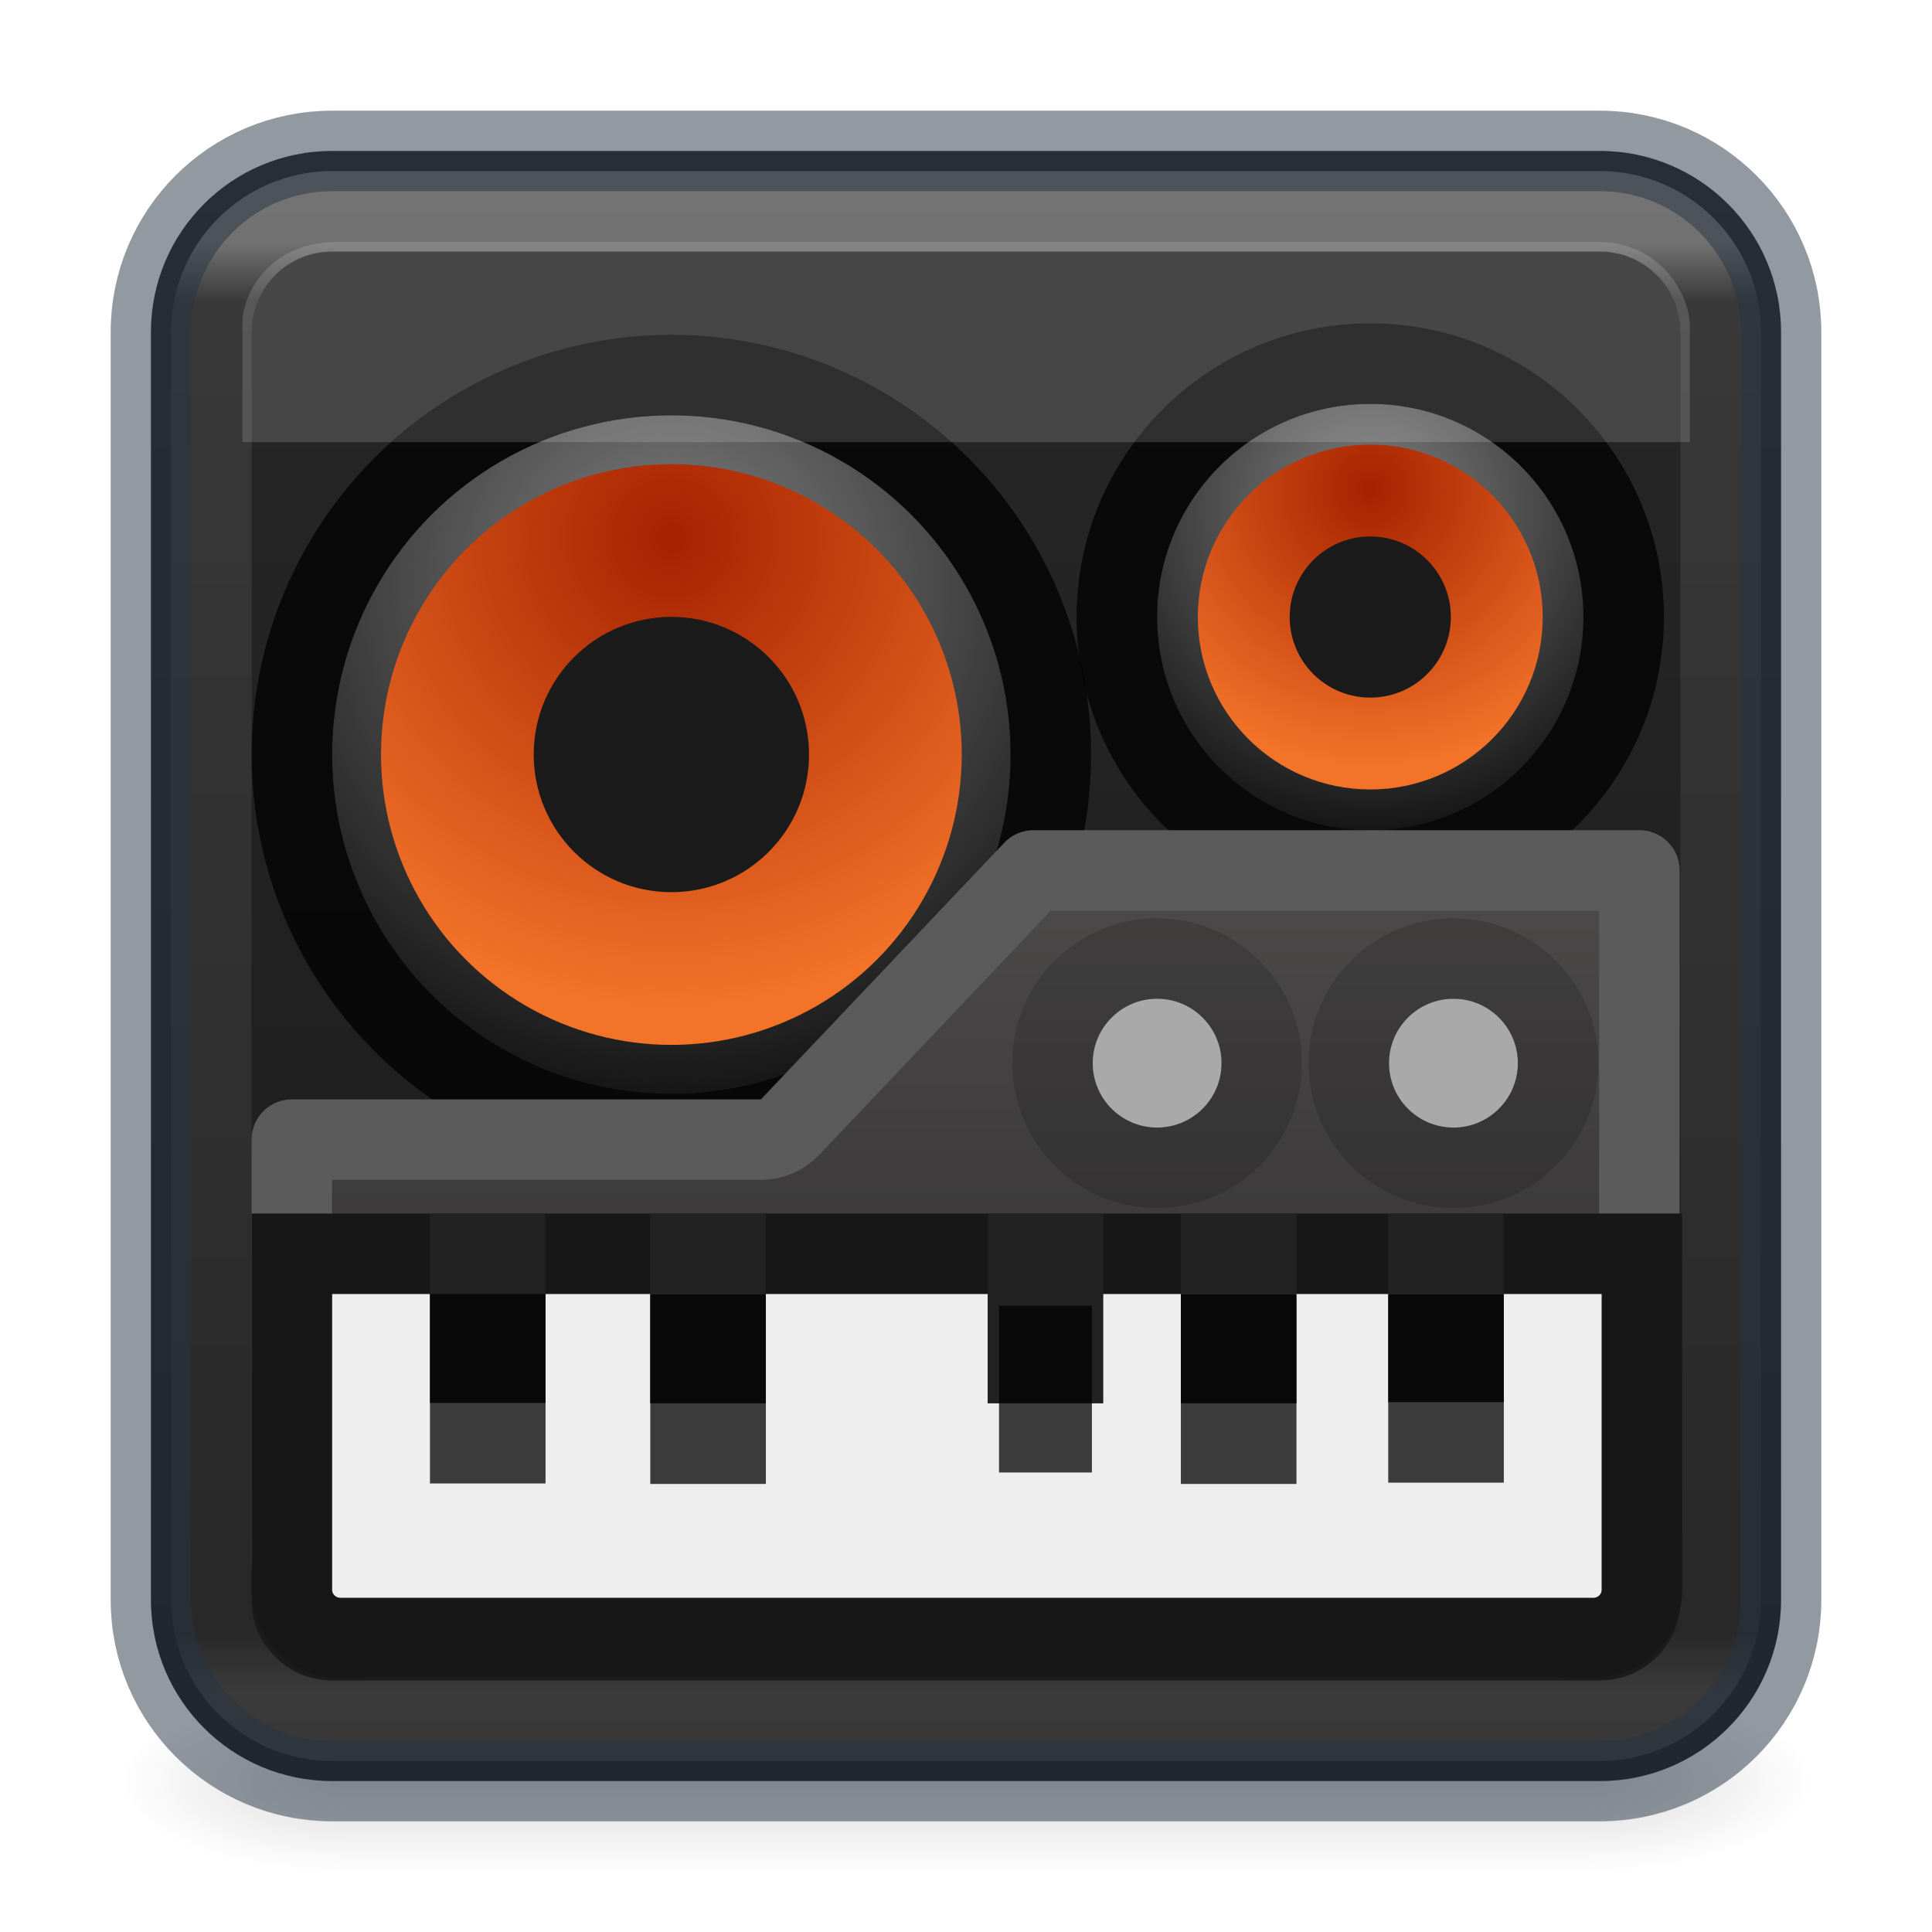 <svg width="24" height="24" viewBox="0 0 24 24" fill="none" xmlns="http://www.w3.org/2000/svg">
<g opacity="0.4">
<path opacity="0.4" d="M22.5 21H19.737V23.25H22.5V21Z" fill="url(#paint0_radial)"/>
<path opacity="0.4" d="M1.5 23.25H4.263V21H1.5V23.25Z" fill="url(#paint1_radial)"/>
<path opacity="0.4" d="M19.737 21H4.263V23.25H19.737V21Z" fill="url(#paint2_linear)"/>
</g>
<path d="M19.875 1.875H4.125C2.882 1.875 1.875 2.882 1.875 4.125V19.875C1.875 21.118 2.882 22.125 4.125 22.125H19.875C21.118 22.125 22.125 21.118 22.125 19.875V4.125C22.125 2.882 21.118 1.875 19.875 1.875Z" fill="url(#paint3_linear)"/>
<path opacity="0.35" d="M19.875 2.625H4.125C3.297 2.625 2.625 3.297 2.625 4.125V19.875C2.625 20.703 3.297 21.375 4.125 21.375H19.875C20.703 21.375 21.375 20.703 21.375 19.875V4.125C21.375 3.297 20.703 2.625 19.875 2.625Z" stroke="url(#paint4_linear)" stroke-linecap="round" stroke-linejoin="round"/>
<path opacity="0.5" d="M19.875 1.875H4.125C2.882 1.875 1.875 2.882 1.875 4.125V19.875C1.875 21.118 2.882 22.125 4.125 22.125H19.875C21.118 22.125 22.125 21.118 22.125 19.875V4.125C22.125 2.882 21.118 1.875 19.875 1.875Z" stroke="#273445" stroke-width="1"/>
<circle cx="8.34" cy="9.373" r="4.214" fill="url(#paint5_radial)"/>
<circle cx="8.34" cy="9.373" r="4.714" stroke="black" stroke-opacity="0.75"/>
<g filter="url(#filter0_d)">
<circle cx="8.34" cy="9.373" r="3.607" fill="url(#paint6_radial)"/>
</g>
<circle cx="8.34" cy="9.373" r="1.71" fill="#1B1B1B"/>
<circle cx="17.022" cy="7.665" r="2.648" fill="url(#paint7_radial)"/>
<circle cx="17.022" cy="7.665" r="3.148" stroke="black" stroke-opacity="0.75"/>
<g filter="url(#filter1_d)">
<circle cx="17.022" cy="7.665" r="2.142" fill="url(#paint8_radial)"/>
</g>
<circle cx="17.022" cy="7.665" r="1.001" fill="#1B1B1B"/>
<path d="M20.365 10.813V10.822V10.835V10.847V10.86V10.873V10.886V10.899V10.912V10.926V10.939V10.953V10.966V10.98V10.994V11.008V11.023V11.037V11.051V11.066V11.081V11.095V11.11V11.125V11.14V11.156V11.171V11.187V11.202V11.218V11.234V11.25V11.266V11.282V11.298V11.315V11.331V11.348V11.365V11.382V11.399V11.415V11.433V11.45V11.467V11.485V11.502V11.52V11.538V11.556V11.574V11.592V11.61V11.628V11.646V11.665V11.683V11.702V11.721V11.739V11.758V11.777V11.796V11.816V11.835V11.854V11.874V11.893V11.913V11.933V11.953V11.972V11.992V12.012V12.033V12.053V12.073V12.093V12.114V12.134V12.155V12.176V12.196V12.217V12.238V12.259V12.28V12.301V12.322V12.344V12.365V12.387V12.408V12.43V12.451V12.473V12.495V12.517V12.539V12.56V12.582V12.605V12.627V12.649V12.671V12.694V12.716V12.738V12.761V12.784V12.806V12.829V12.852V12.874V12.897V12.92V12.943V12.966V12.989V13.012V13.036V13.059V13.082V13.105V13.129V13.152V13.176V13.199V13.223V13.246V13.27V13.294V13.317V13.341V13.365V13.389V13.413V13.437V13.46V13.485V13.509V13.533V13.557V13.581V13.605V13.629V13.654V13.678V13.702V13.726V13.751V13.775V13.8V13.824V13.849V13.873V13.898V13.922V13.947V13.972V13.996V14.021V14.046V14.07V14.095V14.12V14.145V14.169V14.194V14.219V14.244V14.269V14.293V14.318V14.343V14.368V14.393V14.418V14.443V14.468V14.493V14.518V14.543V14.568V14.593V14.618V14.643V14.668V14.693V14.718V14.743V14.768V14.793V14.818V14.843V14.868V14.893V14.918V14.943V14.968V14.993V15.018V15.043V15.068V15.093V15.118V15.143V15.168V15.193V15.218V15.243V15.268V15.293V15.317V15.342V15.367V15.392V15.417V15.442V15.466V15.491V15.516V15.541V15.565V15.59V15.615V15.639V15.664V15.689V15.713V15.738V15.762V15.787V15.811V15.836V15.86V15.885V15.909V15.933V15.958V15.982V16.006V16.03V16.055V16.079V16.103V16.127V16.151V16.175V16.199V16.223V16.247V16.271V16.294V16.318V16.342V16.366V16.389V16.413V16.436V16.46V16.483V16.507V16.53V16.553V16.576V16.6V16.623V16.646V16.669V16.692V16.715V16.738V16.761V16.784V16.806V16.829V16.852V16.874V16.897V16.919V16.942V16.964V16.986V17.008V17.03V17.052V17.075V17.096V17.118V17.14V17.162V17.184V17.205V17.227V17.248V17.27V17.291V17.312V17.333V17.355V17.376V17.396V17.417V17.438V17.459V17.48V17.5V17.521V17.541V17.561V17.582V17.602V17.622V17.642V17.662V17.682V17.702V17.721V17.741V17.761V17.78V17.799V17.819V17.838V17.857V17.876V17.895V17.913V17.932V17.951V17.969V17.988V18.006V18.024V18.042V18.06V18.078V18.096V18.114V18.131V18.149V18.166V18.184V18.201V18.218V18.235V18.252V18.269V18.286V18.302V18.319V18.335V18.351V18.367V18.384V18.399V18.415V18.431V18.447V18.462V18.477V18.493V18.508V18.523V18.538V18.552V18.567V18.582V18.596V18.61V18.625V18.639V18.653V18.666V18.68V18.694V18.707V18.72V18.734V18.747V18.76V18.772V18.785V18.798V18.81V18.822V18.834V18.846V18.858V18.87V18.882V18.893V18.904V18.916V18.927V18.938V18.948V18.959V18.97V18.98V18.99V19V19.01V19.02V19.029V19.039V19.048V19.058V19.067V19.075V19.084V19.093V19.101V19.11V19.118V19.126V19.134V19.141V19.149V19.156V19.163V19.17V19.177V19.184V19.191V19.197V19.203V19.209V19.215V19.221V19.227V19.232V19.238V19.243V19.248C20.365 19.856 19.914 20.346 19.369 20.346H19.364H19.358H19.352H19.346H19.34H19.333H19.326H19.319H19.312H19.304H19.296H19.288H19.279H19.27H19.261H19.252H19.242H19.232H19.222H19.212H19.201H19.19H19.179H19.168H19.156H19.144H19.132H19.119H19.106H19.093H19.08H19.067H19.053H19.039H19.025H19.01H18.996H18.981H18.965H18.95H18.886H18.869H18.852H18.835H18.818H18.8H18.783H18.765H18.747H18.728H18.709H18.691H18.671H18.652H18.633H18.613H18.593H18.573H18.552H18.531H18.511H18.489H18.468H18.447H18.425H18.403H18.381H18.359H18.336H18.313H18.291H18.267H18.244H18.221H18.197H18.173H18.149H18.124H18.1H18.075H18.05H18.025H18H17.974H17.949H17.923H17.897H17.871H17.845H17.818H17.791H17.764H17.737H17.71H17.682H17.655H17.627H17.599H17.571H17.543H17.514H17.485H17.457H17.428H17.399H17.369H17.34H17.31H17.28H17.25H17.22H17.19H17.16H17.129H17.098H17.068H17.037H17.005H16.974H16.943H16.911H16.879H16.847H16.815H16.783H16.751H16.718H16.686H16.653H16.62H16.587H16.554H16.521H16.487H16.454H16.42H16.386H16.352H16.318H16.284H16.25H16.215H16.181H16.146H16.111H16.076H16.041H16.006H15.971H15.936H15.9H15.864H15.829H15.793H15.757H15.721H15.685H15.649H15.612H15.576H15.539H15.503H15.466H15.429H15.392H15.355H15.318H15.281H15.243H15.206H15.168H15.131H15.093H15.056H15.018H14.98H14.942H14.903H14.865H14.827H14.789H14.75H14.712H14.673H14.635H14.596H14.557H14.518H14.479H14.44H14.401H14.362H14.323H14.284H14.244H14.205H14.165H14.126H14.086H14.046H14.007H13.967H13.927H13.887H13.848H13.807H13.768H13.727H13.687H13.647H13.607H13.567H13.526H13.486H13.446H13.405H13.365H13.324H13.284H13.243H13.203H13.162H13.121H13.081H13.04H12.999H12.958H12.917H12.877H12.836H12.795H12.754H12.713H12.672H12.631H12.59H12.549H12.508H12.467H12.426H12.385H12.344H12.303H12.261H12.22H12.179H12.138H12.097H12.056H12.015H11.974H11.933H11.891H11.85H11.809H11.768H11.727H11.686H11.645H11.604H11.563H11.521H11.48H11.439H11.398H11.357H11.316H11.275H11.234H11.194H11.152H11.112H11.071H11.03H10.989H10.948H10.908H10.867H10.826H10.785H10.745H10.704H10.664H10.623H10.582H10.542H10.502H10.461H10.421H10.38H10.34H10.3H10.26H10.22H10.18H10.14H10.1H10.06H10.02H9.98H9.94H9.901H9.861H9.821H9.782H9.742H9.703H9.664H9.624H9.585H9.546H9.507H9.468H9.429H9.39H9.351H9.312H9.274H9.235H9.197H9.158H9.12H9.081H9.043H9.005H8.967H8.929H8.891H8.853H8.816H8.778H8.741H8.703H8.666H8.629H8.591H8.554H8.517H8.48H8.444H8.407H8.37H8.334H8.298H8.261H8.225H8.189H8.153H8.117H8.082H8.046H8.011H7.975H7.94H7.905H7.87H7.835H7.8H7.765H7.731H7.696H7.662H7.628H7.594H7.56H7.526H7.492H7.458H7.425H7.392H7.359H7.325H7.293H7.26H7.227H7.195H7.162H7.13H7.098H7.066H7.034H7.003H6.971H6.94H6.909H6.878H6.847H6.816H6.785H6.755H6.725H6.694H6.664H6.635H6.605H6.575H6.546H6.517H6.488H6.459H6.43H6.402H6.374H6.345H6.317H6.29H6.262H6.234H6.207H6.18H6.153H6.126H6.1H6.073H6.047H6.021H5.995H5.969H5.944H5.919H5.893H5.869H5.844H5.819H5.795H5.771H5.747H5.723H5.699H5.676H5.653H5.63H5.607H5.585H5.562H5.54H5.518H5.496H5.475H5.453H5.432H5.411H5.391H5.37H5.35H5.33H5.31H5.291H5.271H5.252H5.233H5.214H5.196H5.178H5.159H5.142H5.124H5.107H5.09H5.073H5.056H5.04H5.023H5.007H4.992H4.976H4.961H4.946H4.931H4.917H4.902H4.888H4.875H4.861H4.848H4.835H4.822H4.809H4.797H4.785H4.773H4.762H4.751H4.74H4.729H4.718H4.708H4.698H4.688H4.679H4.67H4.661H4.652H4.644H4.636H4.628H4.621H4.613H4.606H4.6H4.593H4.587H4.581H4.576H4.57H4.565H4.561H4.556H4.552C4.363 20.346 4.126 20.25 3.929 20.059C3.736 19.871 3.625 19.633 3.625 19.4V19.395V19.391V19.386V19.381V19.376V19.371V19.366V19.36V19.355V19.349V19.344V19.338V19.332V19.326V19.321V19.314V19.308V19.302V19.296V19.29V19.283V19.276V19.27V19.263V19.256V19.249V19.242V19.235V19.228V19.221V19.214V19.206V19.199V19.191V19.183V19.176V19.168V19.16V19.152V19.144V19.136V19.128V19.119V19.111V19.102V19.094V19.085V19.077V19.068V19.059V19.05V19.041V19.032V19.023V19.014V19.005V18.995V18.986V18.976V18.967V18.957V18.947V18.938V18.928V18.918V18.908V18.898V18.888V18.878V18.867V18.857V18.847V18.836V18.826V18.815V18.804V18.794V18.783V18.772V18.761V18.75V18.739V18.728V18.717V18.706V18.694V18.683V18.672V18.66V18.649V18.637V18.625V18.614V18.602V18.59V18.578V18.567V18.555V18.543V18.53V18.518V18.506V18.494V18.482V18.469V18.457V18.444V18.432V18.419V18.407V18.394V18.381V18.369V18.356V18.343V18.33V18.317V18.304V18.291V18.278V18.265V18.251V18.238V18.225V18.212V18.198V18.185V18.171V18.158V18.144V18.131V18.117V18.103V18.09V18.076V18.062V18.048V18.034V18.02V18.007V17.993V17.979V17.965V17.95V17.936V17.922V17.908V17.894V17.879V17.865V17.851V17.836V17.822V17.807V17.793V17.778V17.764V17.749V17.735V17.72V17.705V17.691V17.676V17.661V17.646V17.631V17.617V17.602V17.587V17.572V17.557V17.542V17.527V17.512V17.497V17.482V17.467V17.452V17.436V17.421V17.406V17.391V17.376V17.36V17.345V17.33V17.315V17.299V17.284V17.268V17.253V17.238V17.222V17.207V17.191V17.176V17.16V17.145V17.129V17.114V17.098V17.083V17.067V17.052V17.036V17.02V17.005V16.989V16.974V16.958V16.942V16.927V16.911V16.895V16.88V16.864V16.848V16.832V16.817V16.801V16.785V16.769V16.754V16.738V16.722V16.706V16.691V16.675V16.659V16.643V16.628V16.612V16.596V16.58V16.564V16.549V16.533V16.517V16.501V16.486V16.47V16.454V16.438V16.423V16.407V16.391V16.375V16.36V16.344V16.328V16.312V16.297V16.281V16.265V16.25V16.234V16.218V16.203V16.187V16.171V16.156V16.14V16.125V16.109V16.093V16.078V16.062V16.047V16.031V16.016V16V15.985V15.969V15.954V15.938V15.923V15.907V15.892V15.877V15.861V15.846V15.831V15.815V15.8V15.785V15.77V15.754V15.739V15.724V15.709V15.694V15.679V15.664V15.649V15.633V15.618V15.604V15.589V15.574V15.559V15.544V15.529V15.514V15.499V15.485V15.47V15.455V15.441V15.426V15.411V15.397V15.382V15.368V15.353V15.339V15.324V15.31V15.296V15.281V15.267V15.253V15.239V15.224V15.21V15.196V15.182V15.168V15.154V15.14V15.126V15.112V15.098V15.085V15.071V15.057V15.044V15.03V15.016V15.003V14.989V14.976V14.962V14.949V14.936V14.922V14.909V14.896V14.883V14.87V14.857V14.844V14.831V14.818V14.805V14.792V14.779V14.767V14.754V14.742V14.729V14.716V14.704V14.691V14.679V14.667V14.655V14.643V14.63V14.618V14.606V14.594V14.582V14.57V14.559V14.547V14.535V14.524V14.512V14.501V14.489V14.478V14.466V14.455V14.444V14.433V14.422V14.411V14.4V14.389V14.378V14.367V14.356V14.346V14.335V14.325V14.314V14.304V14.293V14.283V14.273V14.263V14.253V14.243V14.233V14.223V14.213V14.204V14.194V14.184V14.175V14.166V14.157H9.452C9.59 14.157 9.721 14.101 9.815 14.001L12.838 10.813H20.365Z" fill="url(#paint9_linear)" stroke="#5B5B5B" stroke-linecap="round" stroke-linejoin="round"/>
<path d="M4.126 15.575H3.626V16.075V19.748C3.626 20.079 3.895 20.348 4.226 20.348H19.796C20.128 20.348 20.396 20.079 20.396 19.748V16.075V15.575H19.896H4.126Z" fill="#EEEEEE" stroke="#171717"/>
<g filter="url(#filter2_i)">
<rect x="5.341" y="16.075" width="1.436" height="2.353" fill="#222222"/>
</g>
<rect x="5.7" y="16.434" width="0.718" height="1.635" stroke="black" stroke-opacity="0.75" stroke-width="0.718"/>
<g filter="url(#filter3_i)">
<rect x="8.077" y="16.08" width="1.436" height="2.353" fill="#222222"/>
</g>
<rect x="8.437" y="16.44" width="0.718" height="1.635" stroke="black" stroke-opacity="0.75" stroke-width="0.718"/>
<g filter="url(#filter4_i)">
<path d="M12.269 16.08H13.705V18.433H12.269V16.08Z" fill="#222222"/>
</g>
<path d="M12.769 16.58H13.205V17.933H12.769V16.58Z" stroke="black" stroke-opacity="0.75" stroke-width="0.718"/>
<g filter="url(#filter5_i)">
<rect x="14.669" y="16.08" width="1.436" height="2.353" fill="#222222"/>
</g>
<rect x="15.028" y="16.44" width="0.718" height="1.635" stroke="black" stroke-opacity="0.75" stroke-width="0.718"/>
<g filter="url(#filter6_i)">
<rect x="17.245" y="16.08" width="1.436" height="2.338" fill="#222222"/>
</g>
<rect x="17.604" y="16.44" width="0.718" height="1.619" stroke="black" stroke-opacity="0.75" stroke-width="0.718"/>
<path d="M19.865 3.008H4.162C3.405 3.008 3.011 3.589 3.011 4.027V5.492H20.992V4.043C20.992 3.671 20.629 3.008 19.865 3.008Z" fill="white" fill-opacity="0.15"/>
<circle cx="14.374" cy="13.207" r="0.8" fill="#A9A9A9"/>
<circle cx="14.374" cy="13.207" r="1.3" stroke="black" stroke-opacity="0.15"/>
<circle cx="18.055" cy="13.207" r="0.8" fill="#A9A9A9"/>
<circle cx="18.055" cy="13.207" r="1.3" stroke="black" stroke-opacity="0.15"/>
<defs>
<filter id="filter0_d" x="3.734" y="4.766" width="9.213" height="9.213" filterUnits="userSpaceOnUse" color-interpolation-filters="sRGB">
<feFlood flood-opacity="0" result="BackgroundImageFix"/>
<feColorMatrix in="SourceAlpha" type="matrix" values="0 0 0 0 0 0 0 0 0 0 0 0 0 0 0 0 0 0 127 0"/>
<feMorphology radius="1" operator="dilate" in="SourceAlpha" result="effect1_dropShadow"/>
<feOffset/>
<feColorMatrix type="matrix" values="0 0 0 0 0 0 0 0 0 0 0 0 0 0 0 0 0 0 0.15 0"/>
<feBlend mode="normal" in2="BackgroundImageFix" result="effect1_dropShadow"/>
<feBlend mode="normal" in="SourceGraphic" in2="effect1_dropShadow" result="shape"/>
</filter>
<filter id="filter1_d" x="13.881" y="4.524" width="6.284" height="6.284" filterUnits="userSpaceOnUse" color-interpolation-filters="sRGB">
<feFlood flood-opacity="0" result="BackgroundImageFix"/>
<feColorMatrix in="SourceAlpha" type="matrix" values="0 0 0 0 0 0 0 0 0 0 0 0 0 0 0 0 0 0 127 0"/>
<feMorphology radius="1" operator="dilate" in="SourceAlpha" result="effect1_dropShadow"/>
<feOffset/>
<feColorMatrix type="matrix" values="0 0 0 0 0 0 0 0 0 0 0 0 0 0 0 0 0 0 0.15 0"/>
<feBlend mode="normal" in2="BackgroundImageFix" result="effect1_dropShadow"/>
<feBlend mode="normal" in="SourceGraphic" in2="effect1_dropShadow" result="shape"/>
</filter>
<filter id="filter2_i" x="5.341" y="16.075" width="1.436" height="2.353" filterUnits="userSpaceOnUse" color-interpolation-filters="sRGB">
<feFlood flood-opacity="0" result="BackgroundImageFix"/>
<feBlend mode="normal" in="SourceGraphic" in2="BackgroundImageFix" result="shape"/>
<feColorMatrix in="SourceAlpha" type="matrix" values="0 0 0 0 0 0 0 0 0 0 0 0 0 0 0 0 0 0 127 0" result="hardAlpha"/>
<feOffset dy="-1"/>
<feComposite in2="hardAlpha" operator="arithmetic" k2="-1" k3="1"/>
<feColorMatrix type="matrix" values="0 0 0 0 1 0 0 0 0 1 0 0 0 0 1 0 0 0 0.25 0"/>
<feBlend mode="normal" in2="shape" result="effect1_innerShadow"/>
</filter>
<filter id="filter3_i" x="8.077" y="16.08" width="1.436" height="2.353" filterUnits="userSpaceOnUse" color-interpolation-filters="sRGB">
<feFlood flood-opacity="0" result="BackgroundImageFix"/>
<feBlend mode="normal" in="SourceGraphic" in2="BackgroundImageFix" result="shape"/>
<feColorMatrix in="SourceAlpha" type="matrix" values="0 0 0 0 0 0 0 0 0 0 0 0 0 0 0 0 0 0 127 0" result="hardAlpha"/>
<feOffset dy="-1"/>
<feComposite in2="hardAlpha" operator="arithmetic" k2="-1" k3="1"/>
<feColorMatrix type="matrix" values="0 0 0 0 1 0 0 0 0 1 0 0 0 0 1 0 0 0 0.25 0"/>
<feBlend mode="normal" in2="shape" result="effect1_innerShadow"/>
</filter>
<filter id="filter4_i" x="12.269" y="16.08" width="1.436" height="2.353" filterUnits="userSpaceOnUse" color-interpolation-filters="sRGB">
<feFlood flood-opacity="0" result="BackgroundImageFix"/>
<feBlend mode="normal" in="SourceGraphic" in2="BackgroundImageFix" result="shape"/>
<feColorMatrix in="SourceAlpha" type="matrix" values="0 0 0 0 0 0 0 0 0 0 0 0 0 0 0 0 0 0 127 0" result="hardAlpha"/>
<feOffset dy="-1"/>
<feComposite in2="hardAlpha" operator="arithmetic" k2="-1" k3="1"/>
<feColorMatrix type="matrix" values="0 0 0 0 1 0 0 0 0 1 0 0 0 0 1 0 0 0 0.25 0"/>
<feBlend mode="normal" in2="shape" result="effect1_innerShadow"/>
</filter>
<filter id="filter5_i" x="14.669" y="16.08" width="1.436" height="2.353" filterUnits="userSpaceOnUse" color-interpolation-filters="sRGB">
<feFlood flood-opacity="0" result="BackgroundImageFix"/>
<feBlend mode="normal" in="SourceGraphic" in2="BackgroundImageFix" result="shape"/>
<feColorMatrix in="SourceAlpha" type="matrix" values="0 0 0 0 0 0 0 0 0 0 0 0 0 0 0 0 0 0 127 0" result="hardAlpha"/>
<feOffset dy="-1"/>
<feComposite in2="hardAlpha" operator="arithmetic" k2="-1" k3="1"/>
<feColorMatrix type="matrix" values="0 0 0 0 1 0 0 0 0 1 0 0 0 0 1 0 0 0 0.25 0"/>
<feBlend mode="normal" in2="shape" result="effect1_innerShadow"/>
</filter>
<filter id="filter6_i" x="17.245" y="16.08" width="1.436" height="2.338" filterUnits="userSpaceOnUse" color-interpolation-filters="sRGB">
<feFlood flood-opacity="0" result="BackgroundImageFix"/>
<feBlend mode="normal" in="SourceGraphic" in2="BackgroundImageFix" result="shape"/>
<feColorMatrix in="SourceAlpha" type="matrix" values="0 0 0 0 0 0 0 0 0 0 0 0 0 0 0 0 0 0 127 0" result="hardAlpha"/>
<feOffset dy="-1"/>
<feComposite in2="hardAlpha" operator="arithmetic" k2="-1" k3="1"/>
<feColorMatrix type="matrix" values="0 0 0 0 1 0 0 0 0 1 0 0 0 0 1 0 0 0 0.25 0"/>
<feBlend mode="normal" in2="shape" result="effect1_innerShadow"/>
</filter>
<radialGradient id="paint0_radial" cx="0" cy="0" r="1" gradientUnits="userSpaceOnUse" gradientTransform="translate(19.733 22.125) scale(2.768 1.125)">
<stop stop-color="#181818"/>
<stop offset="1" stop-color="#181818" stop-opacity="0"/>
</radialGradient>
<radialGradient id="paint1_radial" cx="0" cy="0" r="1" gradientUnits="userSpaceOnUse" gradientTransform="translate(4.267 22.125) rotate(180) scale(2.768 1.125)">
<stop stop-color="#181818"/>
<stop offset="1" stop-color="#181818" stop-opacity="0"/>
</radialGradient>
<linearGradient id="paint2_linear" x1="12.585" y1="23.259" x2="12.585" y2="21" gradientUnits="userSpaceOnUse">
<stop stop-color="#181818" stop-opacity="0"/>
<stop offset="0.5" stop-color="#181818"/>
<stop offset="1" stop-color="#181818" stop-opacity="0"/>
</linearGradient>
<linearGradient id="paint3_linear" x1="11.778" y1="1.955" x2="11.778" y2="22.111" gradientUnits="userSpaceOnUse">
<stop stop-color="#282828"/>
<stop offset="1" stop-color="#1A1A1A"/>
</linearGradient>
<linearGradient id="paint4_linear" x1="12" y1="3" x2="12" y2="21" gradientUnits="userSpaceOnUse">
<stop stop-color="white"/>
<stop offset="0.042" stop-color="white" stop-opacity="0.235"/>
<stop offset="0.958" stop-color="white" stop-opacity="0.157"/>
<stop offset="1" stop-color="white" stop-opacity="0.392"/>
</linearGradient>
<radialGradient id="paint5_radial" cx="0" cy="0" r="1" gradientUnits="userSpaceOnUse" gradientTransform="translate(8.34 7.24) rotate(90) scale(6.346)">
<stop stop-color="#828282"/>
<stop offset="1" stop-color="#161616"/>
</radialGradient>
<radialGradient id="paint6_radial" cx="0" cy="0" r="1" gradientUnits="userSpaceOnUse" gradientTransform="translate(8.34 6.688) rotate(90) scale(5.864)">
<stop stop-color="#A62100"/>
<stop offset="1" stop-color="#F37329"/>
</radialGradient>
<radialGradient id="paint7_radial" cx="0" cy="0" r="1" gradientUnits="userSpaceOnUse" gradientTransform="translate(17.022 6.325) rotate(90) scale(3.988)">
<stop stop-color="#828282"/>
<stop offset="1" stop-color="#161616"/>
</radialGradient>
<radialGradient id="paint8_radial" cx="0" cy="0" r="1" gradientUnits="userSpaceOnUse" gradientTransform="translate(17.022 6.071) rotate(90) scale(3.482)">
<stop stop-color="#A62100"/>
<stop offset="1" stop-color="#F37329"/>
</radialGradient>
<linearGradient id="paint9_linear" x1="11.992" y1="10.313" x2="11.992" y2="20.846" gradientUnits="userSpaceOnUse">
<stop stop-color="#4F4C4C"/>
<stop offset="1" stop-color="#262626"/>
</linearGradient>
</defs>
</svg>
